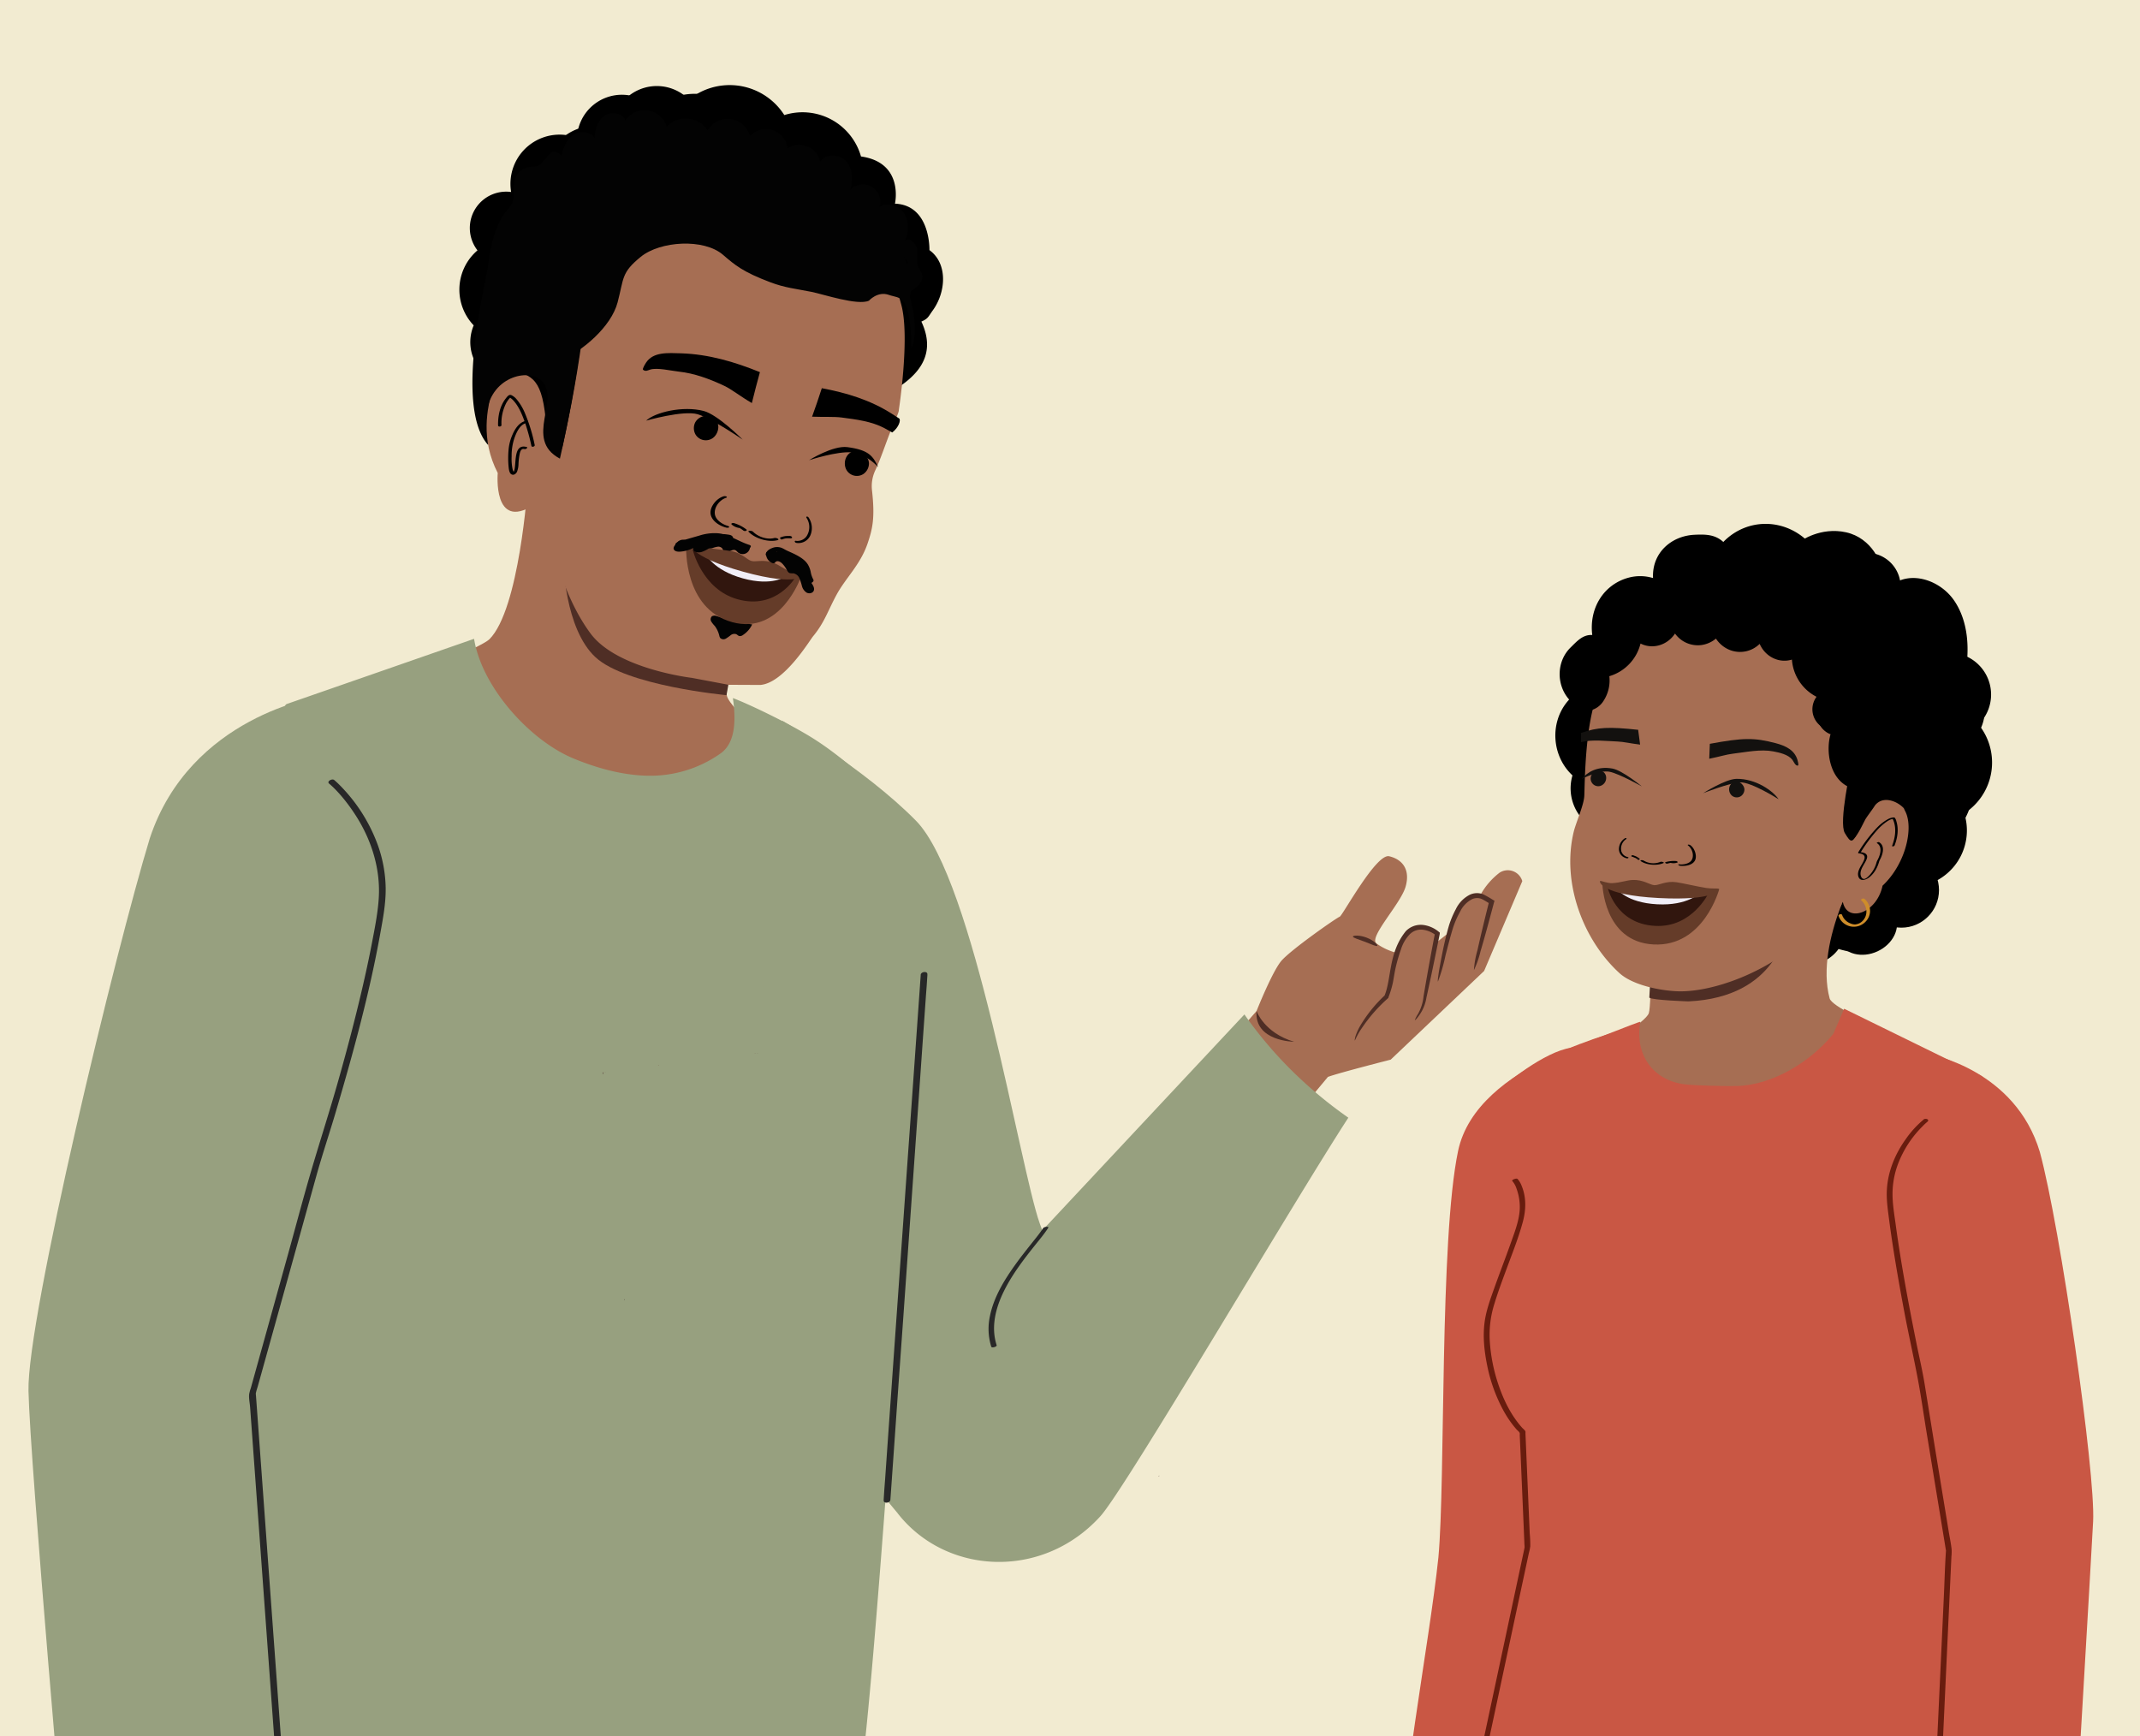 <svg xmlns="http://www.w3.org/2000/svg" viewBox="0 0 1303.15 1057.31"><defs><style>.cls-1{fill:#f2ebd1;}.cls-2{fill:#a66e53;}.cls-3{fill:#4f2e25;}.cls-4{fill:#97a07f;}.cls-5{fill:#c95744;}.cls-6{fill:#681c0e;}.cls-7{fill:#030303;}.cls-8{fill:#252525;}.cls-9{fill:#010101;}.cls-10{fill:#13110f;}.cls-11{fill:#ce8d2a;}.cls-12{fill:#513835;}.cls-13{fill:#745245;}.cls-14{fill:#282828;}.cls-15{fill:#653c29;}.cls-16{fill:#31160e;}.cls-17{fill:#f1eef7;}</style></defs><g id="Layer_11" data-name="Layer 11"><polyline class="cls-1" points="1330.16 1087.27 1330.16 -25.51 -19.64 -25.51 -19.64 1087.27"/><path class="cls-2" d="M748.41,634.81l16.76-19.15s9.4-23.69,15-30.42,34-26.55,35.62-27,22.2-38.69,30.15-36.83,13,8,10,18.51-22.45,30.65-17.8,34.55a36.53,36.53,0,0,0,12.61,5.82s3.12-12.17,10.17-15.65,14.28,3.7,14.28,3.7l-.2,5.34,7.14-5.62s8.87-24.24,19.49-23.32a43.45,43.45,0,0,1,11.56-13.35A9.2,9.2,0,0,1,927,536.56h0l-23.25,54.7-56.89,54s-31.73,8.08-38.22,10.51L796,670.93Z"/><path class="cls-3" d="M838.72,575.93c.46-.54-2.22-3.34-6.6-5s-8.24-1.37-8.26-.61,3.33,1.64,7.31,3.17S838.3,576.56,838.72,575.93Z"/><path class="cls-3" d="M897.53,590.8a57.08,57.08,0,0,1,2.14-12.09c1.67-7.48,4.16-17.92,7.17-29.91l.67,1.63c-1.79-1-3.94-2.48-5.57-3.14a7.27,7.27,0,0,0-5.64.31,16.34,16.34,0,0,0-7.08,7.37A57.14,57.14,0,0,0,885,564.4c-2,6.39-3.46,12.43-4.74,17.28a106.63,106.63,0,0,1-4.61,16c-.41,0,.47-6.31,2.49-16.46,1-5,2.28-11,4.2-17.61a56.54,56.54,0,0,1,4.23-10.06,19,19,0,0,1,8.49-8.72,10.36,10.36,0,0,1,7.92-.34,57,57,0,0,1,6.09,3.44l1,.55-.3,1.08c-3.17,12-6,22.33-8.2,29.69A57.49,57.49,0,0,1,897.53,590.8Z"/><path class="cls-3" d="M824.92,633.58a18.12,18.12,0,0,1,.43-2.38,33.62,33.62,0,0,1,2.71-6.14A83.55,83.55,0,0,1,843.37,606l-.35.48c4.46-10.48,2.31-26.31,13.09-39.5a12.67,12.67,0,0,1,10.46-3.75,18.37,18.37,0,0,1,9.55,4.16l.66.53-.06.85c-3.13,15.63-5.94,29.09-8.08,38.63a25.07,25.07,0,0,1-4.35,10.75c-1.53,2.23-2.58,3.23-2.72,3a19.91,19.91,0,0,1,1.89-3.67,27.32,27.32,0,0,0,3.39-10.65c1.6-9.62,4-23.14,7-38.72l.5,1.4a16.14,16.14,0,0,0-8-3.38,9.68,9.68,0,0,0-8,2.92,23,23,0,0,0-5.25,9.13,93.14,93.14,0,0,0-3,10.12c-.83,3.39-1.22,6.53-1.88,9.91a57,57,0,0,1-2.74,9.12l0,.29-.21.2a94.51,94.51,0,0,0-15.73,17.86C826.14,630.47,825.26,633.7,824.92,633.58Z"/><path class="cls-3" d="M765.17,615.66s4.57,13.24,22.84,18.7C788,634.36,763.7,634.18,765.17,615.66Z"/><path d="M1204.84,441.15A25.53,25.53,0,0,0,1188,397.44a27.92,27.92,0,0,0-30.81-37.34A20.65,20.65,0,0,0,1124,341c-.35-.42-.72-.82-1.1-1.22a29.35,29.35,0,0,0-41.5-.89,24.32,24.32,0,0,0-30.67,10.48l-66,174.42a46.41,46.41,0,0,0,41,31.41A40.41,40.41,0,0,0,1079,573.33a23.46,23.46,0,0,0,40.59,4.54c2,.59,4.13,1.11,6.23,1.54-1.48-6.8,2.83-15.07,11.79-14.06s18.81-6.17,21-15c1.46-6,9.54-8.34,14.61-6.35a11.85,11.85,0,0,1,2,1.05,20.21,20.21,0,0,0-2.51-6.17l.91-.28a34.5,34.5,0,0,0,22.51-43.3,33.35,33.35,0,0,0,3.36-2.43A36.78,36.78,0,0,0,1204.84,441.15Z"/><path class="cls-4" d="M786.45,651.73a249.24,249.24,0,0,1-28.67-34L597.38,789.13c-9.19,17.1-16.51,35.54-25.14,52.17-14.81,28.55-25.8,48.12-25.81,79.93,29.12,37.67,88.11,41.22,123.64,2.07,15.32-16.88,117.47-191.22,151-242.7A264.59,264.59,0,0,1,786.45,651.73Z"/><path class="cls-3" d="M1006.71,727a210.41,210.41,0,0,1-32.83,8,211,211,0,0,1-33.32,5.33,207.65,207.65,0,0,1,32.78-8A209.09,209.09,0,0,1,1006.71,727Z"/><path class="cls-3" d="M1000.75,712.25c0,.75-14.58,2.46-32.41,5.74s-32.17,6.73-32.38,6a131.39,131.39,0,0,1,31.87-8.71A127.34,127.34,0,0,1,1000.75,712.25Z"/><path class="cls-2" d="M1134.25,523.83s-29.51,48.92-20.1,84.13c1.31,4.91,25.28,15.45,25.29,15.45-1-.56-23,14.57-23.94,15.14-16.67,10.18-15.31,40.42-36.79,42.55-22.72,2.26-56.78,8.9-78,.5-14.91-5.89-14.21-32.35-26.25-42.42,0,0,27.73-16.52,29.58-22.22s1-53.85,1-53.85"/><path class="cls-5" d="M995.8,624.66c-6.59,3-96.52,22.17-107.89,76.16s-7.62,200.35-12,247.57c-5.82,55.06-23.68,142.72-25.83,213.37l5.36,66.39,50.57-3.25s42-251.73,63.17-327.49S995.8,624.66,995.8,624.66Z"/><path class="cls-5" d="M913.41,983.05c-.23,29.9-27.46,61.79-10.41,90,24.2,40,71,48.43,114.16,48.24,38.95-.18,77.71-4.9,116.13-10.92,17.42-2.73,35.34-7.54,52.76-6.74,2.73.12,46,1.45,44.44-3.41L1200,1000.3l-8.17-39.43,30.93-288.6-15.9-16.93L1123,614.26l-6.55,15.2c-13.52,16.77-36.79,31.39-59.11,31.86-6.54.14-24.1-.24-31.08-1-19.47-2.24-30.9-17.85-27.42-38.08.12-.65-39.38,15.41-42.27,15.81-15.43,2.13-41.36,22.15-45.06,28,0,0-12.37,142.87-12.45,166C899,848.05,914.12,886.57,913.41,983.05Z"/><path class="cls-6" d="M920.91,719.15a13.54,13.54,0,0,1,2.63,4.81,32.19,32.19,0,0,1,1.85,13.26c-.56,7-3.43,14.13-5.77,20.74-3.11,8.76-6.49,17.42-9.6,26.19-2.49,7-5.2,14.26-6.06,21.69-1,8.33-.09,16.89,1.55,25.08a97.06,97.06,0,0,0,10,28,63.85,63.85,0,0,0,8,11.53c.6.67,1.67,1.41,1.93,2.23a4.33,4.33,0,0,1,0,1.14L926,886.4l1.72,40.27.58,13.71a18.79,18.79,0,0,1,.09,2.12c0-.39-.18.75-.22.93l-4.81,22.51L915,1005.13l-8.34,39-4.79,22.4-.23,1.08c-.19.91,3.2.37,3.4-.56l3.41-15.94,7.84-36.67,8.7-40.68,6-28a31.81,31.81,0,0,0,.87-4.19,74,74,0,0,0-.34-7.87l-1.67-39.12-.72-17-.21-4.77a5,5,0,0,0,0-1.09c-.26-.84-1.4-1.63-2-2.3-6.63-7.4-11.15-16.56-14.33-25.9a102.48,102.48,0,0,1-5.44-27.83,62.46,62.46,0,0,1,2.81-21.6c2.62-8.65,5.89-17.1,9-25.57,3-8,6.11-16.12,8.35-24.42,1.95-7.25,2.25-14.88-.7-22a13.5,13.5,0,0,0-2.48-4.18c-.67-.69-3.87.55-3.23,1.22Z"/><path class="cls-7" d="M554.38,178.34c4.45-2.41,9.64-6.49,8.15-11.33-.45-1.45-1.47-2.66-2.07-4-1.46-3.34-.4-7.2-.85-10.81s-4.14-7.49-7.27-5.63c2.17-5.29,2.41-11.68-.71-16.47s-10.15-7.07-14.91-3.92a10.59,10.59,0,0,0-17.92-10.26c1.89-5.87,1.67-12.92-2.45-17.5s-12.78-4.88-15.88.45c-.89-8.64-12.92-13.68-19.7-8.25a13.34,13.34,0,0,0-23-7.55A14.08,14.08,0,0,0,432,79.64c-4.71-8.6-18.68-9.83-24.82-2.19A14.08,14.08,0,0,0,382,73.51c-1.84-4.75-8.84-5.66-12.94-2.65s-5.67,8.44-5.86,13.53c-2.41-4.26-8.86-4.72-12.9-2s-6.08,7.64-7.14,12.41c-5.88-4.29-5.66-2.35-10.66,2.93-1.13,1.19-2.11,2.6-3.59,3.3s-3.33.53-5,.73a11.16,11.16,0,0,0-9.14,7.55c-1.47,4.68.27,10-1.74,14.51-1.18,2.63-3.5,4.56-5.12,6.94-5.9,8.72-8.35,21.12-9.61,31.58-1,8.6-20.8,85.43.07,108.7,19.76-31.49,50.48-140.95,86.31-150.86a152.26,152.26,0,0,1,108.46,10.91s34.74,8,41.9,14.49S554.38,178.34,554.38,178.34Z"/><path d="M524.29,95.27c-.09-.33-.19-.66-.29-1a37,37,0,0,0-46.39-24.2,40.28,40.28,0,0,0-2.6-3.61,39.44,39.44,0,0,0-55.48-5.86,27.38,27.38,0,0,0-46.9,18,29.93,29.93,0,0,0-40.08,33,22.14,22.14,0,0,0-20.49,35.54c-.45.38-.88.78-1.31,1.18a31.49,31.49,0,0,0-1,44.51,26.07,26.07,0,0,0,11.19,32.89l186.92,71c19.1-6.44,28.48-35.34,29.8-55.44C558.47,230.64,571,217,561.07,195.81c4.2-1.78,4.23-3.06,6.91-6.75,8.16-11.25,9.26-28.61-2-36.76,0,0,.81-27.42-21-28.28C545,124,550.72,99,524.29,95.27Z"/><path d="M503,100.58c-.09-.33-.19-.66-.29-1-8.06-25.61-12.29-34.92-46.4-24.2a37.88,37.88,0,0,0-2.6-3.61,39.44,39.44,0,0,0-55.47-5.86,27.38,27.38,0,0,0-46.9,18,29.94,29.94,0,0,0-40.09,33,22.15,22.15,0,0,0-20.49,35.54c-.44.38-.88.77-1.3,1.18a31.47,31.47,0,0,0-1,44.5A26.07,26.07,0,0,0,299.59,231l186.92,71a49.76,49.76,0,0,0,33.74-43.88,43.31,43.31,0,0,0,19.49-57,25.16,25.16,0,0,0,4.92-43.52s.81-27.42-21-28.28C523.62,129.32,529.38,104.33,503,100.58Z"/><path class="cls-7" d="M553.26,178.18c4.45-2.42,9.64-6.5,8.16-11.34-.45-1.45-1.47-2.66-2.08-4.05-1.46-3.34-.4-7.2-.85-10.81s-4.13-7.49-7.26-5.63c2.16-5.29,2.41-11.68-.72-16.47s-10.14-7.07-14.91-3.92a10.59,10.59,0,0,0-17.92-10.26c1.9-5.87,1.68-12.91-2.45-17.5s-12.78-4.88-15.88.46C498.47,90,486.44,85,479.66,90.41a13.35,13.35,0,0,0-23-7.56,14.07,14.07,0,0,0-25.81-3.37c-4.71-8.61-18.68-9.84-24.83-2.19a14.08,14.08,0,0,0-25.18-4c-1.83-4.75-8.83-5.66-12.93-2.65s-5.68,8.44-5.87,13.53c-2.41-4.26-8.85-4.71-12.9-2S343.1,89.89,342,94.66c-5.87-4.28-5.66-2.35-10.66,2.93-1.12,1.19-2.11,2.6-3.59,3.3s-3.32.54-5,.73a11.17,11.17,0,0,0-9.14,7.55c-1.48,4.68.27,10-1.75,14.52-1.18,2.62-3.5,4.55-5.11,6.94-5.9,8.72-8.36,21.12-9.61,31.57-1,8.6-20.8,85.43.06,108.71C317,239.42,347.7,130,383.54,120A152.32,152.32,0,0,1,492,131s34.73,8,41.9,14.49S553.26,178.18,553.26,178.18Z"/><path class="cls-2" d="M321.33,295.64s-5,75.43-23.33,93.65c-4.8,4.77-50.11,23.44-50.11,23.44L408.8,522.68,485.14,468s-41.54-36.71-42.58-44.61,13.15-67.86,13.15-67.86"/><path class="cls-3" d="M446.6,399.78l-4.2,23.53s-60.91-5.6-79.79-23.11-19.56-58.35-19.56-58.35Z"/><path class="cls-8" d="M318.37,305c0,.15,0,.27-.05.42A.64.64,0,0,1,318.37,305Z"/><path class="cls-2" d="M320.61,299.83l5.22-58.95L336,175.82l34.84-50.59,50.4-13,52.1,19s39.36,5.81,51.82,12,18.44,22.71,23.73,42.52-1.55,63.92-1.55,63.92c.16,1.11-1.91,5.44-2.3,6.34-5,11.48-8,21.81-12,30.33A22.59,22.59,0,0,0,531,298.56c1.87,16.66.42,23.35-2.78,32.66-4.38,12.71-13.21,20.68-18.75,30.85-5.17,9.49-7.4,17.05-14.3,25.33-2.23,2.67-17.69,28.52-32.17,29.69L443.7,417l-22.38-4.22s-45.56-5.28-61.69-27-22.2-50.29-22.2-50.29"/><path d="M552.85,159.88c-.27,1-.58,2.35-.9,3.92-.53-1-1.11-2.18-1.75-3.52a78.73,78.73,0,0,0-4.38-8A23.58,23.58,0,0,1,552.85,159.88Z"/><path d="M324.86,169.81l.53-2.82c2.31-12.57,18.42-30,43.09-46.47,42.43-28.44,40.79-29.2,93.95-14.12,3.66,1,7.28,2.22,10.75,3.5,30,11,56.33,16.5,72.64,42.42a12.12,12.12,0,0,0-7.2-1.92,5.67,5.67,0,0,0-4.72-5c-22.62-4.48-41.26-20.68-63.08-27.94-4.52-1.5-15.6-5.73-23.28-4.73-17.63-4.13-40.13-1.62-48.93.43-11.7,2.74-39.47,8.18-41.88,37.54l-14.64,88.58c-.78,5,.37,11.4-.09,16.37l-25.74,13.87c-4.19-18.68-9.32-40.7-11.31-45.88C301.84,215.57,322.41,182.91,324.86,169.81Z"/><path class="cls-2" d="M325,307.54c-25.07,15.88-21.9-19.5-21.9-19.5-10.61-20.63-6.46-39.18-3.1-51.74S317.22,227,317.22,227c11.56,3.94,15.43,11.48,16.41,53.65"/><path d="M515.15,142c-19.25-4.32-67.21-28.16-93.08-35.22-10.72-2.92-52.3,16.5-58.25,21.64-13.63,11.8,4.55,49.11-23.21,90-9.17,13.5-12.42-14.12-22.16-6.05S305,223.68,305,223.68c3.11-44,3-42.42,21.12-82.71s67.84-49.12,90.81-48.08,92.89,22.83,110.32,35.79"/><path d="M325.61,271a102.71,102.71,0,0,0-5.83-19.12,32.36,32.36,0,0,0-5.17-8.71,9.13,9.13,0,0,0-3.27-2.58c-1.42-.55-2.49.95-3.27,1.94-3.68,4.62-4.89,10.74-4.77,16.52,0,1.09,2.09.79,2.07-.15a26.69,26.69,0,0,1,2.83-13.35,16.44,16.44,0,0,1,2.09-3,5.44,5.44,0,0,1,.87-.87l-1,.27c-.51-.11-.08,0,0,0,.31.24.1,0,.47.23a10.73,10.73,0,0,1,2.1,1.82c3.2,3.56,5.13,8.23,6.73,12.67a121.38,121.38,0,0,1,4.14,14.84c.21,1,2.25.44,2-.54Z"/><path d="M320.64,272.2c-8.27-2.26-6,10.42-7.61,14.67-.09.22-.26.43-.33.65a2.47,2.47,0,0,1-.23.23l0,0a.49.49,0,0,1,.53-.06,12.27,12.27,0,0,1-.82-1.79,31,31,0,0,1-.62-8,33.46,33.46,0,0,1,1.54-10.65c1.25-3.67,3.42-8.92,7.72-9.73,1.28-.24.91-1.53-.35-1.3-4.28.8-6.88,4.89-8.46,8.61a28.44,28.44,0,0,0-2.33,9.23,56.1,56.1,0,0,0,0,9.87c.16,1.41.3,4.07,1.74,4.89s2.84-.36,3.41-1.54a13.78,13.78,0,0,0,.91-4.76,40.13,40.13,0,0,1,.79-6.47c.4-1.58,1.05-3.08,2.89-2.58.82.22,2.41-1,1.2-1.31Z"/><path d="M435,254.63c-2.59-2.2-6.34-1.67-8.65-.41a7.7,7.7,0,0,0-3,3,7.87,7.87,0,0,0,.21,7.4,7.31,7.31,0,0,0,7.85,3.3c4-.85,6.15-4.91,6-8.26a7.14,7.14,0,0,0-2.34-5"/><path d="M519.71,274.69c3.29-.85,6.43,1.25,8,3.4a7.67,7.67,0,0,1,1.44,4,7.87,7.87,0,0,1-3.41,6.56,7.32,7.32,0,0,1-8.51-.44c-3.21-2.51-3.39-7.1-1.77-10a7.14,7.14,0,0,1,4.28-3.47"/><path d="M492.67,280.22s14.57-9.13,23.42-7.94c12.92,1.74,15.51,5.34,18.67,12.16,0,0-6.9-8-16-8.94C510,274.57,492.67,280.22,492.67,280.22Z"/><path d="M452.27,267.71s-15.17-15.26-23.82-17.48c-12.63-3.24-29.49.78-35,5.92,0,0,22.48-6.45,31.32-3.92C433.24,254.64,452.27,267.71,452.27,267.71Z"/><path d="M462.75,226.61q-1.2,4.48-2.42,9c-.62,2.29-1.86,7.55-2.49,9.82-6.69-3.84-12.42-8.46-16.86-10.52-8.8-4.1-18-7.6-27.76-8.64-4.66-.49-12.94-2.54-17.28-1.22-1.38.42-2.8,1.4-4.35.11-.63-.52,1.54-3.89,1.76-4.24,4.4-6.79,13.37-6,21.55-5.77,16.69.57,32.4,5.18,47.85,11.46"/><path d="M547.63,254.87s-4.65-2.93-4.68-3c-13-8.28-27.41-12.66-42.51-15.48-1,2.94-1.95,5.89-2.93,8.84-.75,2.25-2.23,6.26-3,8.51,7.14.27,13.5-.1,18,.5,8.87,1.17,18.25,2.3,26.2,6.55.63.33,4,2.21,4.61,2.56C547.37,260.23,548.6,255.91,547.63,254.87Z"/><path d="M471.48,327.62c-4.17,1.14-9.73-.62-12.93-3.85-.71-.72-3.59-.84-2.6.16,4.23,4.27,12.3,6.43,17.68,4.95.53-.14.53-.54,0-.87a3.21,3.21,0,0,0-2.13-.39"/><path d="M454.59,322.47a23.38,23.38,0,0,0-7.62-3.92,1.85,1.85,0,0,0-1.33.12c-.29.16-.4.44-.13.69a8.88,8.88,0,0,0,4.2,2.06,1.73,1.73,0,0,0,1.49-.23c.34-.33-.06-.69-.43-.77a7,7,0,0,1-3.39-1.67l-1.47.8a20.9,20.9,0,0,1,6.8,3.53,1.74,1.74,0,0,0,1.52.18c.34-.12.75-.47.36-.79"/><path d="M443.41,320.28c-3.25-.83-6.76-3.17-7.79-6-1.56-4.36,2.05-9.73,6.69-11.22.51-.16.35-.56-.08-.76a2.62,2.62,0,0,0-1.83,0c-4,1.3-7.45,5.58-7.73,9.27-.26,3.45,2.33,6.49,6,8.36a17.67,17.67,0,0,0,3.51,1.34c.49.12,1.42.18,1.75-.16s-.08-.63-.54-.75"/><path d="M477.86,327.3a.45.45,0,0,1,.56-.54,3.84,3.84,0,0,0,2.73-.27c.21.43.41.86.62,1.28a11.6,11.6,0,0,0-5.55.7.91.91,0,0,1-1-.41c-.17-.22-.3-.7.06-.84"/><path d="M475.27,327.22a12.86,12.86,0,0,1,6.21-.76,1.1,1.1,0,0,1,.78.61.49.49,0,0,1-.17.68"/><path d="M484.55,329.31a6.86,6.86,0,0,0,6.6-2.76,10.23,10.23,0,0,0-.08-11.32.41.41,0,0,1,.32-.67,1.26,1.26,0,0,1,1.05.63,11.45,11.45,0,0,1,1.37,9.91,7.91,7.91,0,0,1-8.9,5.48c-.32-.07-.87-.35-.93-.78s.26-.55.57-.49"/><path d="M391.52,107.31c-19.87,3.73-28.69,8.84-41.15,24.77l112.9-16.93a96.31,96.31,0,0,0-22.48-6.68C420.79,105.5,411.4,103.58,391.52,107.31Z"/><path d="M391.94,106.24a89.78,89.78,0,0,0-20.65,6,52.08,52.08,0,0,0-15,10.58,100.66,100.66,0,0,0-8.16,9.34c-.89,1.14,1.31,1,1.84,1l11.27-1.69,26.94-4,32.57-4.88L449,118.3c4.56-.68,9.14-1.28,13.68-2l.19,0c.59-.09,4.16-1.39,2.43-2.11a112.37,112.37,0,0,0-15.57-5.29c-5.09-1.28-10.32-1.93-15.51-2.7-8.55-1.26-17.13-2.31-25.79-1.91a121.66,121.66,0,0,0-16.47,2c-.76.15-2.66.52-2.86,1.47s1.57.76,2,.67a99.86,99.86,0,0,1,25.76-1.73c4.19.32,8.36.87,12.52,1.48,5,.72,10,1.3,14.93,2.43a110.07,110.07,0,0,1,16.95,5.63l2.42-2.11-11.27,1.69-26.94,4-32.57,4.88-28.25,4.24-9.25,1.38A38.47,38.47,0,0,0,351,131a1.25,1.25,0,0,1-.19,0l1.84,1c3.91-5,8.11-9.89,13.18-13.76A45.12,45.12,0,0,1,380,111a102.6,102.6,0,0,1,11.11-2.66c.76-.14,2.65-.51,2.86-1.46S392.4,106.16,391.94,106.24Z"/><path class="cls-7" d="M341.94,213.78c14.13-6.07,24.94-22.91,28.87-37.78s-.93-25.08,11-34.78,49.37-6.89,61,3.12c7.38,6.36,18.16,11.25,25.78,17.32s17.34,8,26.76,9.92c7.38,1.47,18.33,4.47,25.17,1.34,6.16-2.81,7-2.3,9.91-8.43,2-4.37,8.17-3.21,15.51,2.46s1.64,10.83,6.43,18.78c8.12-18.9-5.27-39.46-20.1-53.71C511.68,112.28,490,95.1,462,90s-56.11-10.81-83.93-4.58c-13.36,3-21.13,10-32.44,17.72C328.19,115,310.63,139,304.1,159c-4.73,14.54-7.43,29.85-6.77,45.12.13,3,.08,48.18.09,45.21.08-24.76,24.11-31.55,33-24.18,13.25,11-10.71,36.11,11.82,48q8.58-37.56,13.4-75.85"/><path class="cls-7" d="M458.05,380.2a15.52,15.52,0,0,1-5.67,6.5,2.9,2.9,0,0,1-2.25.6c-.64-.19-1.1-.76-1.69-1.07a3.52,3.52,0,0,0-3.44.53,29,29,0,0,1-3,2.12,2.88,2.88,0,0,1-3.38-.33A4,4,0,0,1,438,387a16.39,16.39,0,0,0-2.73-5.82,15.07,15.07,0,0,1-2.17-2.76,2.58,2.58,0,0,1,.49-3.19,3.58,3.58,0,0,1,3,0c6,1.72,7.6,3.17,21.51,5"/><path class="cls-7" d="M444.3,325.69a31.31,31.31,0,0,0-13.38.51,4.2,4.2,0,0,0-2.08,1.24,2,2,0,0,0-.53,1.76c.51,1.51,2.46,1.63,3.76,1.3.5-.13,1-.24,1.49-.34.23-.05.92-.09,0,0l.65-.1a26.78,26.78,0,0,1,2.83-.24l.65,0h.06a6.49,6.49,0,0,1,1.52.08c.95.08,1.88.21,2.81.38,1.41.27,3.59-.54,4.16-1.94s-.57-2.38-1.93-2.63Z"/><path class="cls-7" d="M340.67,219.91c14.13-6.08,31.5-20.92,35.42-35.79s2.16-18,14.09-27.72,38.45-11.27,50.07-1.26c7.37,6.36,12.2,10.46,28.86,16.75,9,3.39,15.53,3.94,24.95,5.82,7.38,1.47,28.23,8.52,35.07,5.4,0,0,5.29-6,12.16-3.53s13.09-1.24,13.76,32.34c8.13-18.89-9.23-59.52-24.07-73.77-20.57-19.74-42.22-36.92-70.27-42.05s-56.11-10.81-83.93-4.58c-13.36,3-21.13,10-32.44,17.72-17.42,11.85-35,35.85-41.5,55.89-4.74,14.54-7.44,29.85-6.78,45.12.13,3,.08,48.18.09,45.21.08-24.76,24.11-31.55,33-24.18,13.25,11-10.71,36.11,11.82,48,5.72-25,10.2-50.36,13.4-75.84"/><path class="cls-3" d="M1087.84,565.55s-5,41.74-59.64,44.23c0,0-22.11-.7-23.86-2.29l.75-13.18Z"/><ellipse cx="1136.88" cy="565.31" rx="18.9" ry="15.35" transform="translate(-132.37 532.38) rotate(-24.95)"/><circle cx="1157.85" cy="541.99" r="22.9"/><path d="M971.21,504.38c-11.56-5.62-17.43-19.49-13.65-32.21-12.55-11.67-14-31.77-3.15-44.9.36-.44.74-.87,1.12-1.29-8-9.1-7.66-23.25.79-31.61,4.13-4.08,7.59-8,13.28-7.7-2-16.36,6.95-30.81,22.15-34.91a27,27,0,0,1,14.87.24c-.79-15.26,11.09-25.78,25.47-26.37,6.61-.28,12.25-.21,17.32,4.39,14.79-15.19,38.58-14.59,53.14,1.34a40.13,40.13,0,0,1,2.79,3.43c31.42-7.48,38.61,1.43,46.23,20.56.12.32.25.64.37,1,11.57-9.1,29.64-3.1,38.16,9.53s9.39,29.35,6.66,44.46c11.41,7.3,15.25,22.93,8.55,34.93a24.09,24.09,0,0,1-9.19,9.3c11.4,20.48,5.56,46.61-13.2,59,.61,20.36-10.42,38.89-27.92,46.95"/><path class="cls-2" d="M1016.48,385.54a5.15,5.15,0,0,1-.58.67l.53-.27Zm-19.78,2.07,0,.34c.34-.21.67-.42,1-.63C997.67,386.92,996.7,387.61,996.7,387.61ZM1119,555.51l3.19-6.36c2.54,13.07,20.64,7.06,24.19-9.82,14.39-13.52,19.16-35.87,13.58-45.76l-.64-1.42c-4.32-4.6-12.83-7.67-17.54-1.72-1.66,2.65-4,5.57-5.7,8.22-1.71,3.05-4.43,9.28-7,11.82,0,0,13.16-29.4,14.52-37s3.39-26.43-8.84-38.92c0,0-14.21-18-19.36-26.8l-2.09-1.07c-1.31-.16-2.23.13-3.54,0,0-.4.53-.74.63-1.55-2.29.54-4-.08-5.74-.29.49-.35,1.41-.64,1.46-1-1.8.18-3.5-.43-5.25-.64.49-.35,1.46-1.05,1.51-1.45-2.28.54-3.5-.42-5.25-.64a3,3,0,0,0,1.07-1.5c-1.85.59-3.54,0-5.3-.24.49-.34,1-1.09,1.51-1.44-2.28.54-3.49-.43-5.24-.64-.44-.05,1-.7,1-1.1a16.4,16.4,0,0,1-4.43-.13c0-.4,1-.7,1-1.1-2.73.49-3.94-.48-5.69-.69l1.51-1.45a6.27,6.27,0,0,1-5.34.17c.48-.35,1.45-1.05,1.5-1.45a8.73,8.73,0,0,1-7.1-.05c.44.05,1.46-1,1.51-1.44-2.38,1.33-4.08.72-6.27.45.49-.34,1-1.09,2-1.79-2.82,1.29-6,1.72-8.46.19.44.05,1-1.1,1.07-1.5-1.94,1.39,1.59-.21-.55-.88,0,0-5.23,1-5.18.59-1.9,1,5.44-6.25,3.25-6.51.54-.75-12.64-.79-11.66-1.48-2.38,1.34-1.84.56-4.41-.16,0,0-9.68,3.7-9.19,3.35-2.43,1.74-3.21-.06-5.79-.78.49-.35,1.38,1.87,1.86,1.52-1.94,1.39-1.12-.54-3.31-.81,0-.4-6.83-3.48-6.78-3.88-2.34.94-1.64,1.2-4.27.88,0-.4-2.18,4.22-1.69,3.87-1.95,1.4-1.7.09-3.84-.58l-2.35,1.23c-2.44,1.74.67,1.23-1.9.51,0-.28,9.72,2.46,10.18,2A16.21,16.21,0,0,1,1010,388c0-.41.58-1.15.63-1.56a8.82,8.82,0,0,1-7.29,1.56c.44.05,1-.7,1-1.1-2.43,1.74-5.2,2.63-7.68,1.1V388a13.84,13.84,0,0,1-6.47,2.13,1.72,1.72,0,0,1,1.07-1.5l-1.75-.22c-2.58,2.95,7.71,2.37,6.35,6.28,0,0-12.62,4.29-22.65,27.19-8.23,18.8-8.11,56.36-8.46,62.83-.29,5.61-5,16-6.41,21.69-7.49,30.91,5.49,65.7,27.76,86.11,8.88,8.14,28.09,11.27,37.89,11.15,20-.26,47.41-10.62,66.83-26"/><path class="cls-9" d="M1001,524.1a11.44,11.44,0,0,0,10.12.72c.68-.3,2.75.35,1.79.76-4.08,1.76-10.32,1.15-13.74-1.19-.34-.23-.24-.49.23-.58a2.53,2.53,0,0,1,1.6.29"/><path class="cls-9" d="M1014.22,525a18.18,18.18,0,0,1,6.38-.67,1.45,1.45,0,0,1,.91.41c.16.18.17.39-.08.49a7,7,0,0,1-3.5.31,1.34,1.34,0,0,1-1-.54c-.16-.3.22-.43.5-.39a5.49,5.49,0,0,0,2.82-.26l.83.91a16.24,16.24,0,0,0-5.7.62,1.4,1.4,0,0,1-1.12-.27c-.21-.16-.41-.5,0-.61"/><path class="cls-9" d="M1022.67,526.34c2.5.27,5.58-.4,7.05-2.05,2.21-2.5,1.07-7.33-1.82-9.5-.31-.23-.1-.46.25-.48a2.08,2.08,0,0,1,1.3.44c2.52,1.89,3.8,6,3,8.47-.7,2.36-3.31,3.72-6.39,4a14,14,0,0,1-2.82,0c-.38,0-1-.24-1.19-.55s.21-.39.57-.35"/><path class="cls-9" d="M996.55,522.27a.32.32,0,0,0-.25-.5,3,3,0,0,1-1.86-.87l-.76.7a9,9,0,0,1,3.73,1.87.74.74,0,0,0,.82,0c.18-.11.39-.39.17-.58"/><path class="cls-9" d="M998.4,522.87a10.08,10.08,0,0,0-4.18-2.07.87.87,0,0,0-.71.2.34.34,0,0,0,0,.5"/><path class="cls-9" d="M991.32,521.91a5.15,5.15,0,0,1-4-3.5,7,7,0,0,1,3-7.49.29.29,0,0,0-.06-.53,1,1,0,0,0-.9.16,7.83,7.83,0,0,0-3.51,6.23,5.64,5.64,0,0,0,3.12,5.27,5.94,5.94,0,0,0,1.76.61.91.91,0,0,0,.86-.28c.16-.27-.05-.43-.28-.47"/><path d="M1133,519.12a95.37,95.37,0,0,1,9.82-13.31,32,32,0,0,1,6.65-5.85,11.92,11.92,0,0,1,2-1,8.93,8.93,0,0,1,1.06-.28l.19,0c.17,0,0,0,0,0h.15c-.53-.3-.34-.13-.25.12s.36.78.5,1.18c1.78,4.89.89,10.35-.94,15.08-.2.53,1.3.35,1.5-.17,1.78-4.61,2.64-9.86,1.14-14.68a5.74,5.74,0,0,0-1-2.26,1.17,1.17,0,0,0-.88-.16,8.66,8.66,0,0,0-3.39,1.09A27.27,27.27,0,0,0,1143,504a88.38,88.38,0,0,0-11.41,15c-.39.61,1.11.51,1.39.06Z"/><path class="cls-10" d="M962.7,446.33c10.33-3.59,17-3.83,34.9-1.92l0,.4c.32,2.3.14,1,.45,3.33.23,1.76.47,3.52.69,5.28-5.84-.7-10.1-1.76-13.83-1.89-7.07-.25-15.2-1.37-22.15.38C962.81,450.05,962.78,448.19,962.7,446.33Z"/><path class="cls-10" d="M1041.19,453.35c-.1,2.32,0,1-.14,3.36l-.21,5.32c6.12-1.22,10.53-2.64,14.46-3.09,7.81-.91,16.78-2.88,24.57-1.38,3.73.72,9.07,1.85,11.61,5.14.69.89,1.9,4,3.41,3.44.61-.23-.25-3.13-.34-3.43-1.76-5.86-6.94-8.51-13.35-10.19-13.07-3.42-19.74-3.32-40,.42"/><path class="cls-11" d="M1133.41,548.25c3.34,3,4.31,8.13,1.44,11.81a7.7,7.7,0,0,1-2.29,2,7.48,7.48,0,0,1-1.44.58,6.64,6.64,0,0,1-.74.18c-.12,0-.72.11-.61.11a7.42,7.42,0,0,1-2.9-.62,8.67,8.67,0,0,1-5.15-5.21c-.31-.87-2.48-.25-2.17.58a9.86,9.86,0,0,0,16.28,3.78,9.49,9.49,0,0,0,2.93-6.35,9.78,9.78,0,0,0-3.34-7.72,1.37,1.37,0,0,0-1.46-.09c-.27.12-1,.64-.55,1Z"/><path d="M1131.75,519.6c1.31.17,3.32.5,3.66,2,.27,1.21-.5,2.55-1,3.58-1.29,2.41-3.58,5.4-2.83,8.32.93,3.55,4.6,2.39,6.77.7a16.62,16.62,0,0,0,4.22-5.2,21,21,0,0,0,1.63-4,6.66,6.66,0,0,1,.55-1.41c1.72-3.21,3.41-8.44-.5-10.76-.37-.22-1.63.38-1.4.52,3.53,2.1,2.27,6.64.83,9.68-.2.42-.46.82-.65,1.24-.34.77-.5,1.64-.8,2.44a18.61,18.61,0,0,1-3.81,6.25c-.8.84-2.47,2.64-3.82,2.18-1.2-.41-1.68-2.15-1.65-3.27.07-2.89,2.22-5.38,3.39-7.89.46-1,1-2.3.41-3.35-.73-1.33-2.66-1.58-4-1.76-.34,0-1.71.54-1,.64Z"/><path class="cls-10" d="M976.53,470.2a5,5,0,0,0-5.48-.17,4.63,4.63,0,0,0-1.68,6.59,4.61,4.61,0,0,0,5,2,5.11,5.11,0,0,0,3.7-5.29,4.54,4.54,0,0,0-1.54-3.14"/><path class="cls-10" d="M1056.18,476a5,5,0,0,1,5.08,2.07,4.82,4.82,0,0,1,1,2.52,5,5,0,0,1-2.1,4.19,4.63,4.63,0,0,1-5.39-.19,5.1,5.1,0,0,1-1.22-6.34,4.51,4.51,0,0,1,2.67-2.25"/><path d="M1096.38,329.56s12.15-8.91,27.81-5.41,22.26,19.12,21.64,24.78S1096.38,329.56,1096.38,329.56Z"/><path class="cls-10" d="M1037.11,483s13.58-8.6,20.23-8.73c12-.24,22.61,7.59,25.72,12.41,0,0-16.57-10.55-23.4-10.27C1053.12,476.69,1037.11,483,1037.11,483Z"/><path class="cls-10" d="M999.8,478.88S988,469.1,981.88,468c-9-1.64-15.25,2.09-18.75,6.39,0,0,10.83-5.75,17.11-4.42C986.26,471.23,999.8,478.88,999.8,478.88Z"/><path d="M1052,371.58l-37.21-21.87c-12.66,4.09-17.21,12.44-27.8,22-14.75,13.36-25.75,27.62-28,47.81a23,23,0,0,1-2.44,8.26c.41.37.83.74,1.28,1.08a13.46,13.46,0,0,0,10.6,3.73,12.9,12.9,0,0,0,7.9-5.6A22.72,22.72,0,0,0,980,411.76a27.65,27.65,0,0,0,19-19.88c7.34,3.68,16.25,1.1,21-6.09a17.08,17.08,0,0,0,16.09,7C1045.86,391.42,1053,382,1052,371.58Z"/><path d="M1042.36,372.64l40.38-15.24c11.79,6.19,22.9,13.68,31.71,24.93,12.27,15.67,12.63,33.1,11.41,53.37a22.84,22.84,0,0,0,1,8.56,16.23,16.23,0,0,1-1.46.84,13.44,13.44,0,0,1-11.07,1.88,12.88,12.88,0,0,1-6.83-6.86,22.71,22.71,0,0,1-1-15.66,27.64,27.64,0,0,1-15.31-22.81c-7.85,2.39-16.19-1.68-19.65-9.57a17,17,0,0,1-17,4.13C1045.05,393.23,1039.61,382.68,1042.36,372.64Z"/><path d="M1103.69,431a12.87,12.87,0,0,0,11.92,13.73c-4.63,10.12-2.46,34.12,16.31,36.12,19.41,1.29,33.22,2.16,51.07-6.76a42,42,0,0,0,9.08-6.15,18.64,18.64,0,0,0-1-7.29,174.53,174.53,0,0,0-9-19.93,6.88,6.88,0,0,1-.75-4.38,9.35,9.35,0,0,1,3.49-4.08,16,16,0,0,0-6.37-27.33,9.21,9.21,0,0,0,.82-12.68,45.1,45.1,0,0,0-10.94-8.9c-7.18-5.26-13-13-21.44-15.61a22,22,0,0,0-24.05,7.88,31.36,31.36,0,0,0-18.14-3.18A12.81,12.81,0,0,0,1094,385.51l-1.67.26c-.3.9-.56,1.82-.77,2.75a26.41,26.41,0,0,0,20,31.57A12.85,12.85,0,0,0,1103.69,431Z"/><path d="M1127.2,466.79s-7.67,34-3.81,40.46,4.79,7,9.41-4,13.13-21.46,13.13-21.46Z"/><path class="cls-4" d="M563.26,555.83l-4.36-51.42c3.28,6.83-29.42-33.12-63.67-54.72-14.64-9.22-39.32-21-48.94-24.61,1.84,13.12,1.8,27.11-7.51,33.72a74.29,74.29,0,0,1-44.87,13.56c-15.31-.4-30.56-4.67-44.66-10.49C322.88,451,293.42,418.61,288.69,389l-10.77,3.76S188,424.06,174.64,428.69s-19.82,347.66-19.82,347.66L117.61,918.59c-3.72,13.73-82.37,102-41.65,213.88,0,0,295-21.9,325.42-20.75,35.39,1.34,109.92,2,119.76-14.45S563.26,555.83,563.26,555.83Z"/><path class="cls-4" d="M476.14,438.77s49.86,28.7,81.65,61C593.28,535.88,620.9,710.49,633.15,745S658,807.53,658,807.53L546.43,921.23,434.87,786.71l52.51-330.48Z"/><path class="cls-12" d="M367,653a.81.81,0,0,1,.31,0c0,.4.2.82-.15,1.17Z"/><path class="cls-12" d="M380.37,791.59a.81.81,0,0,1-.29.12c0-.25-.07-.51-.1-.77Z"/><path class="cls-13" d="M461.41,641.5l-.43,0,.42-.21A.23.23,0,0,1,461.41,641.5Z"/><path class="cls-13" d="M400.78,648.84l.4-.28.12.22Z"/><path class="cls-13" d="M460.11,641.57l-.57.06A.38.38,0,0,1,460.11,641.57Z"/><path class="cls-13" d="M368.31,652.84a.3.3,0,0,1,.48-.07Z"/><path class="cls-14" d="M560.68,593.57l-.6,8.57-1.65,23.33L556,660l-3,41.94-3.24,45.93-3.29,46.51-3.06,43.37-2.58,36.64L539,900.62c-.3,4.15-.68,8.3-.88,12.45,0,.18,0,.36,0,.54-.15,2.18,3.94,1.7,4.07-.25l.61-8.57,1.65-23.33L546.86,847l3-41.94,3.24-45.93,3.28-46.51,3.06-43.37L562,632.56l1.85-26.25c.29-4.15.68-8.3.88-12.45,0-.18,0-.36,0-.54.15-2.18-3.94-1.7-4.08.25Z"/><path class="cls-12" d="M705.57,899a.79.79,0,0,0,.27.1c0-.24,0-.47,0-.7Z"/><path class="cls-14" d="M635.26,747.8c-2.19,3.35-4.77,6.46-7.26,9.59-3.32,4.17-6.62,8.35-9.73,12.69-6.76,9.42-13.12,19.84-15.45,31.34a36.52,36.52,0,0,0,.8,18.62c.32,1,3.6,0,3.3-.89-3.59-11-.66-22.53,4.27-32.63S623,767.39,630,758.61c2.84-3.56,5.81-7.07,8.3-10.89.73-1.11-2.52-.7-3,.08Z"/><path class="cls-4" d="M193.92,653.34l-.08-229s-78,11.68-102.63,86.15C70.47,578.61,16.34,802.5,17.34,847s23.48,299.13,23.48,299.13l102.36-10.58L150,817.71Z"/><path class="cls-14" d="M200.48,477.21c5.85,5,11.62,12.35,16,19.14,9.86,15.24,15.45,33.2,14.11,51.44-.65,8.89-2.45,17.8-4.12,26.55-1.78,9.27-3.78,18.5-5.92,27.7-4.32,18.54-9.18,37-14.35,55.28-5.22,18.54-11.16,36.85-16.6,55.33-5,17-9.47,34.07-14.2,51.09l-19.89,71.54-2.78,10a24.13,24.13,0,0,0-1,3.67c-.27,2.59.4,5.58.59,8.16l3.88,53.24,5.76,79,5.5,75.41,3.09,42.44.15,2c.12,1.72,4.14.79,4-1.07l-2.19-30.09-5.13-70.45-5.92-81.1-4.52-62.06-1.07-14.6a11.71,11.71,0,0,1-.09-1.32c0-.63,0,.25,0,0,.29-1.58.88-3.16,1.31-4.71L174.86,780l17.64-63.44c3.74-13.48,8.24-26.75,12.19-40.18,10.44-35.44,20.27-71.29,26.83-107.68,1.66-9.16,3.45-18.49,3.34-27.83a81.09,81.09,0,0,0-5-26.86,100.34,100.34,0,0,0-21.47-34.34,62.77,62.77,0,0,0-4.84-4.67c-1.27-1.09-4.82.77-3.1,2.24Z"/><path class="cls-5" d="M1171,794.52l4.62-152.35s51.64,9.33,66.55,59.36c12.44,45.75,34,195.47,32.43,225S1263,1125.37,1263,1125.37l-90.91-12.17,14-188.09Z"/><path class="cls-6" d="M1171.37,681.76a59.61,59.61,0,0,0-10.79,11.8c-6.55,9.11-11,19.81-11.58,31.1-.32,6.12.62,12.24,1.4,18.3.81,6.22,1.73,12.43,2.71,18.63,2,12.65,4.25,25.26,6.63,37.85,2.57,13.58,5.64,27.06,8.18,40.64,1.9,10.13,3.35,20.37,5,30.55l8.49,51.71,2.91,17.72c.22,1.33.41,2.66.65,4,.16.83.1-.21,0,.66-.6,8.78-.82,17.61-1.22,26.4l-2.33,50.29-2.39,51.42-1.38,29.77-.06,1.45c-.08,1.72,3.4,1.18,3.47-.29l1-21,2.23-48,2.42-52.34,1.61-34.66a28,28,0,0,0,.11-4.39c-.39-3.6-1.18-7.2-1.76-10.77l-7.9-48.07L1172,842.79c-1.38-8.46-3.37-16.82-5.06-25.22-4.78-23.86-9.28-47.81-12.57-71.92-.83-6.1-1.91-12.35-1.92-18.52a52.17,52.17,0,0,1,3.41-18.53A65,65,0,0,1,1170.58,686a35.18,35.18,0,0,1,3-2.82c1.82-1.46-1-2.49-2.25-1.46Z"/><path class="cls-7" d="M456.67,333.71a4.5,4.5,0,0,1-7.54,2.46,5.8,5.8,0,0,0-1.16-1.06c-1.13-.63-2.5.05-3.65.62s-2.74,1-3.57,0a11.13,11.13,0,0,1-.81-1.62,3.08,3.08,0,0,0-2.89-1.2,15.69,15.69,0,0,0-3.18.83c-3.07.89-6.35.68-9.54.46l-10.14-.7a1.3,1.3,0,0,1-1-.41,1,1,0,0,1,0-.91c.63-1.82,2.85-2.51,4.77-2.56s4,.28,5.7-.55a25.37,25.37,0,0,1,2.23-1.21,6.53,6.53,0,0,1,2.89-.14A115.33,115.33,0,0,1,453.2,333"/><path class="cls-15" d="M453.75,344c-12.75-3.53-35.92-11.08-35.92-11.08s-1.63,37.73,27.94,45.91,41.92-27.4,41.92-27.4S466.51,347.55,453.75,344Z"/><path class="cls-16" d="M453.88,344.05c-6.07-1.68-32.17-9.69-32.17-9.69s5.58,24.51,27.52,30.58c23.78,6.59,35.21-13.52,35.21-13.52Z"/><path class="cls-17" d="M453.84,345.23c-6.07-1.68-24.18-8-24.18-8s4.41,9.9,22.61,14.94,26.14-1.2,26.14-1.2Z"/><path class="cls-15" d="M489.65,349.56c-.59-.37-4.51.07-7.44-1.08-4.87-1.91-7.57-4.39-11.11-5.73-6.05-2.3-10.82-.42-13.52-1.16s-5.82-4.82-12.19-6c-3.73-.67-13.18-1.55-18.34-2.42-3.1-.52-6.24-2.92-6.93-2.9-1,0-1.45,8.48,32.49,17.88S490.48,350.07,489.65,349.56Z"/><path class="cls-7" d="M456.55,331.88c-6.51-2-12.27-6.33-19.15-7.13a29.94,29.94,0,0,0-11.57,1.4c-3.94,1.12-7.87,2.26-11.81,3.39-.89.25-2.81.94-2.78,2.14s1.94,1.14,2.73,1c5.32-.77,10.18-3,15.4-4.18a14.6,14.6,0,0,1,6.28,0,32.92,32.92,0,0,1,7.38,3c1.32.66,3.33.08,4.51-.63.86-.51,1.93-1.69.6-2.35a39.11,39.11,0,0,0-8.12-3.21,22.38,22.38,0,0,0-8.93-.22c-5.54.91-10.73,3.54-16.2,4.34l-.06,3.17,10.68-3.06c2.84-.82,5.75-1.77,8.74-1.29,6.11,1,11.33,4.9,17.2,6.68a5.68,5.68,0,0,0,4.51-.63c.67-.4,2.1-1.9.59-2.36Z"/><path class="cls-7" d="M466.57,336.3a6,6,0,0,0,3.77,6.56,1.56,1.56,0,0,0,1.14.06c.35-.15.56-.51.84-.76,1.17-1,3-.05,4.08,1.08a16.92,16.92,0,0,1,2.56,3.5c.49.89,1,1.92,2,2.26a8.58,8.58,0,0,0,2.1.11,5,5,0,0,1,3.74,3,35,35,0,0,1,1.54,4.74,6.77,6.77,0,0,0,2.83,4c1.46.81,3.63.45,4.32-1.06s-.26-3.15-1.16-4.5c-3-4.54-6.11-9.13-10.23-12.71s-9.47-6.07-14.91-5.6"/><path class="cls-7" d="M472.68,336.55s.09-.72.24-.63c.53.34-2.27.57-1.44.46-1,0-1.26.08-.72.17l-.08,0a7,7,0,0,0,.79.34c.91.44,1.77,1,2.68,1.41a60.78,60.78,0,0,1,7.79,3.88,11.26,11.26,0,0,1,4.71,5.47c.93,2.57,1.15,5.22,2.63,7.59.26.43,1.32.51,1.71.51a6.29,6.29,0,0,0,2.49-.5c1-.4,2.46-1.29,1.73-2.46a16.12,16.12,0,0,1-1.57-4.74,14.53,14.53,0,0,0-1.75-4.41c-1.72-2.69-4.57-4.44-7.34-5.88-1.73-.89-3.53-1.65-5.3-2.47-1.09-.5-2.1-1.19-3.22-1.65a7.78,7.78,0,0,0-5.79.07c-1.69.63-3.56,1.79-3.93,3.7-.44,2.3,6,1.26,6.37-.84Z"/><path class="cls-7" d="M412.72,330.08c-1,1.13-3.41,3.18-2.19,4.79,1.09,1.45,3.89,1.08,5.42.84a20.47,20.47,0,0,0,5.5-1.68c.86-.4,1.7-.86,2.52-1.33q.57-.31,1.11-.66c.23-.14.8-.36.91-.58-.21.4-2.33-.33-2.62-.08a3.66,3.66,0,0,0-.37.52,3.84,3.84,0,0,0-.86,2c-.16,2.51,3.08,2.7,4.84,2.29a18.06,18.06,0,0,0,5.08-2.54l4.58-2.78c1-.62,1.74-2.08.46-2.83s-3.31-.25-4.54.5l-3.87,2.36L426.93,332a4.68,4.68,0,0,0-1,.6c.15-.21,1.19-.27,1.14-.28l1.32.36c.61.29-.25.52.25.1a3.69,3.69,0,0,0,.61-.84,2.59,2.59,0,0,0,.35-2.51c-1-2.3-4.59-1.78-6.4-1-1.63.73-2.94,1.82-4.42,2.51a10.74,10.74,0,0,1-1.91.71c-.41.08-.48.1-.2.06l-.72.09c-.18,0-.83-.11-.42,0l1,.59h0l-.19,1a7.91,7.91,0,0,1,1.51-2c.87-1,.71-2.22-.7-2.61a4.9,4.9,0,0,0-4.51,1.2Z"/><path class="cls-15" d="M1010.31,541.53c13.22.68,36.64-.2,36.64-.2s-9.33,35.36-40,33.78-31.2-37.26-31.2-37.26S997.09,540.84,1010.31,541.53Z"/><path class="cls-16" d="M1010.13,542.52c6.29.32,30.58.82,30.58.82s-10,21.65-32.77,20.47c-24.65-1.27-29.13-24-29.13-24Z"/><path class="cls-17" d="M1009.8,543.65c6.28.32,25.47,0,25.47,0s-7.31,8-26.17,7-24.42-9.4-24.42-9.4Z"/><path class="cls-15" d="M974.45,536.43c.68-.16,4.26,1.5,7.4,1.34,5.23-.28,8.57-1.77,12.35-1.93,6.47-.27,10.4,3,13.19,3.17s7.05-2.73,13.45-1.79c3.75.54,13,2.69,18.17,3.5,3.1.49,6.79.2,7.44.43.92.33-1.26,7.51-36.42,5.69S973.51,536.66,974.45,536.43Z"/></g></svg>